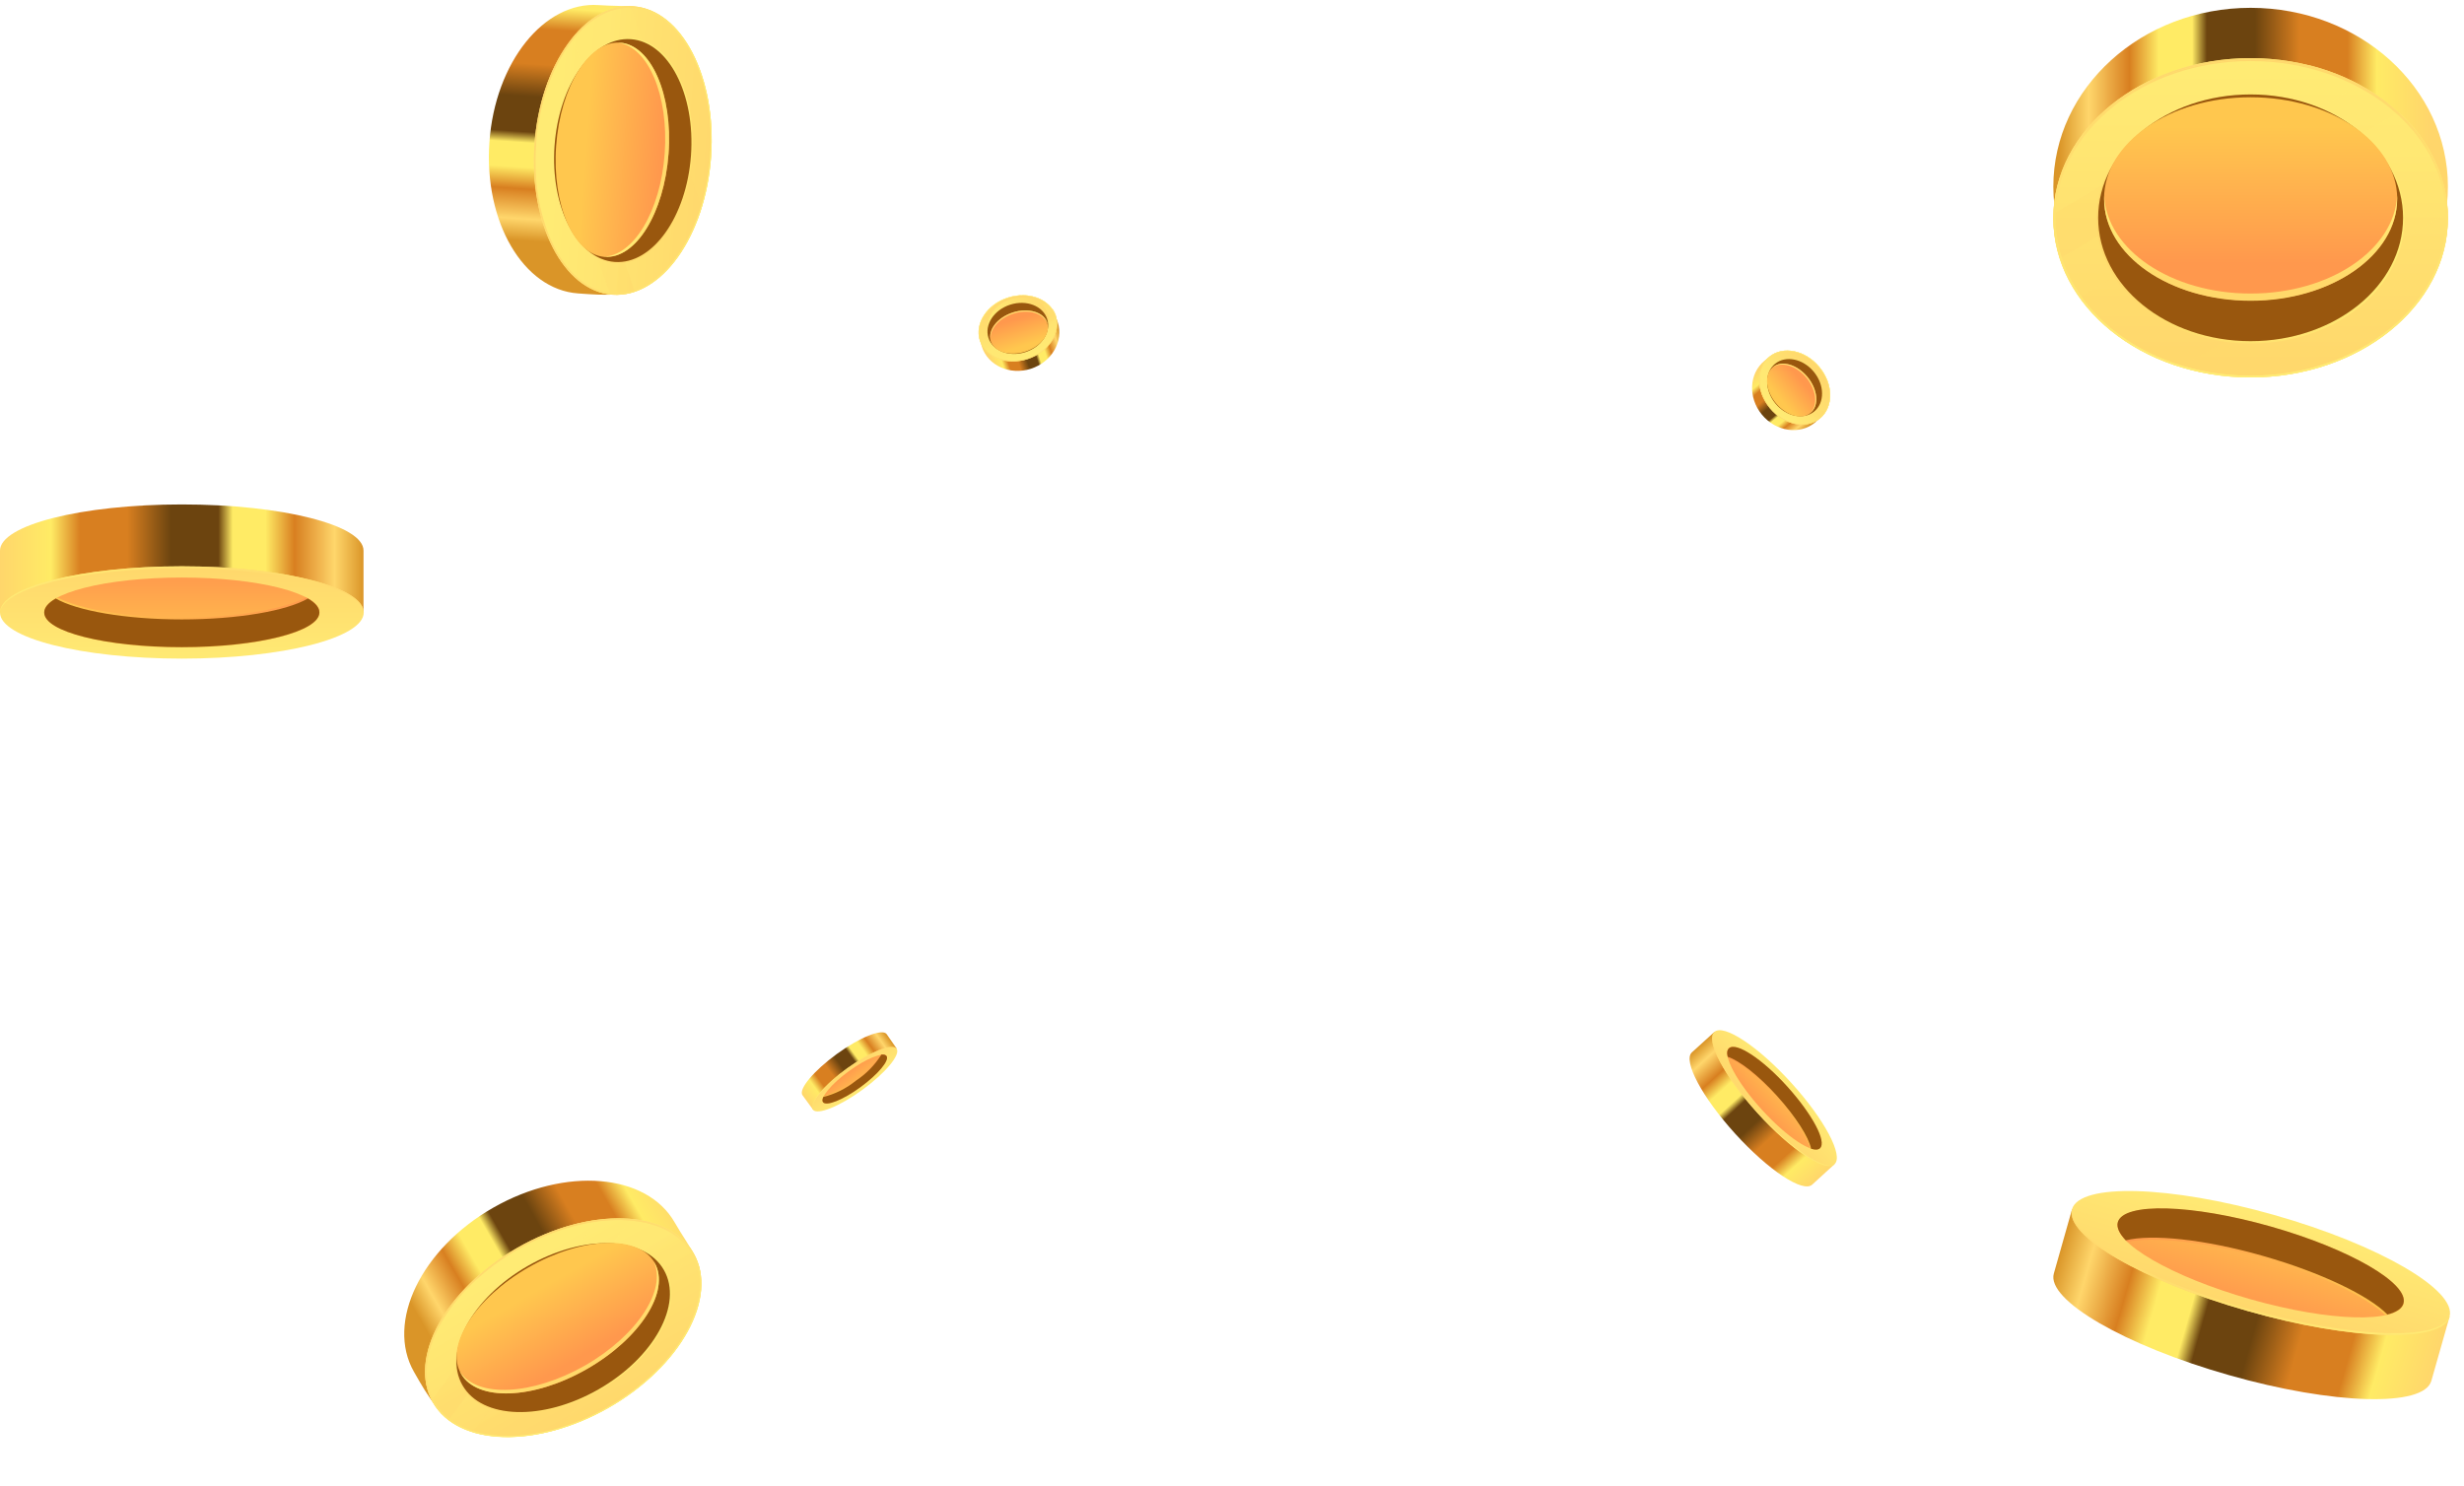 <svg width="630" height="380" viewBox="0 0 630 380" fill="none" xmlns="http://www.w3.org/2000/svg">
<path d="M147.776 75.032C133.778 74.023 123.697 56.708 125.137 36.338C126.577 15.967 139.121 0.297 153.09 1.306C167.059 2.315 175.715 -2.615 175.715 40C175.729 77.266 161.745 76.055 147.776 75.032Z" fill="url(#paint0_linear_0_1)"/>
<path d="M181.812 40.132C183.281 19.771 174.362 2.534 161.891 1.632C149.42 0.731 138.12 16.506 136.652 36.868C135.183 57.229 144.102 74.466 156.572 75.368C169.043 76.269 180.343 60.494 181.812 40.132Z" fill="url(#paint1_linear_0_1)"/>
<g style="mix-blend-mode:screen" opacity="0.38">
<path d="M179.416 53.075L161.141 1.594C155.682 1.479 150.484 4.478 146.278 9.754L168.111 71.312C172.95 67.406 176.982 60.961 179.416 53.075Z" fill="url(#paint2_linear_0_1)"/>
<path d="M155.999 75.306H156.575C158.529 75.425 160.487 75.156 162.336 74.513L141.886 16.746C140.456 19.683 139.318 22.755 138.487 25.915L155.999 75.306Z" fill="url(#paint3_linear_0_1)"/>
</g>
<path style="mix-blend-mode:multiply" d="M181.806 40.101C183.247 19.745 174.361 2.503 161.889 1.609C149.418 0.715 138.098 16.501 136.658 36.857C135.218 57.213 144.103 74.455 156.575 75.363C169.047 76.272 180.337 60.486 181.806 40.101ZM136.903 36.857C138.343 16.674 149.533 1.104 161.86 1.998C174.188 2.892 183.031 19.918 181.576 40.101C180.121 60.284 168.946 75.868 156.604 74.974C144.262 74.08 135.448 57.026 136.903 36.871V36.857Z" fill="url(#paint4_linear_0_1)"/>
<path style="mix-blend-mode:screen" d="M181.807 40.101C183.247 19.745 174.404 2.503 161.99 1.609C149.576 0.715 138.315 16.486 136.846 36.857C135.377 57.227 144.248 74.455 156.662 75.349C169.076 76.243 180.338 60.486 181.807 40.101ZM137.076 36.871C138.516 16.688 149.663 1.104 161.962 1.998C174.26 2.892 183.031 19.918 181.576 40.101C180.122 60.284 168.99 75.868 156.691 74.974C144.392 74.08 135.621 57.04 137.076 36.886V36.871Z" fill="url(#paint5_linear_0_1)"/>
<path style="mix-blend-mode:screen" d="M176.84 39.776C177.974 24.044 171.087 10.727 161.456 10.031C151.826 9.335 143.099 21.524 141.964 37.255C140.829 52.987 147.716 66.305 157.347 67.001C166.978 67.697 175.705 55.508 176.84 39.776Z" fill="url(#paint6_linear_0_1)"/>
<path style="mix-blend-mode:screen" d="M177.012 39.789C178.157 23.906 171.202 10.461 161.476 9.758C151.75 9.055 142.937 21.36 141.791 37.243C140.646 53.126 147.601 66.571 157.327 67.274C167.053 67.977 175.866 55.671 177.012 39.789Z" fill="url(#paint7_linear_0_1)"/>
<path d="M176.67 39.761C177.805 24.029 170.917 10.711 161.287 10.015C151.656 9.319 142.929 21.508 141.794 37.24C140.659 52.971 147.546 66.289 157.177 66.985C166.808 67.681 175.535 55.492 176.67 39.761Z" fill="#99570E"/>
<path d="M170.927 39.345C172.018 24.217 166.471 11.488 158.538 10.915C150.605 10.341 143.29 22.14 142.198 37.268C141.107 52.397 146.654 65.125 154.587 65.699C162.52 66.272 169.835 54.473 170.927 39.345Z" fill="url(#paint8_linear_0_1)"/>
<path style="mix-blend-mode:multiply" d="M169.954 39.264C168.888 54.07 161.846 65.69 154.112 65.632H154.602C162.58 66.267 169.781 54.517 170.933 39.337C172.085 24.156 166.469 11.484 158.534 10.907H158.044C165.72 11.931 171.02 24.444 169.954 39.264Z" fill="url(#paint9_linear_0_1)"/>
<path d="M46.5 129C20.816 129 0 134.287 0 140.814V156.631H92.941V140.814C92.985 134.287 72.169 129 46.5 129Z" fill="url(#paint10_linear_0_1)"/>
<path d="M46.5 168.43C72.181 168.43 93 163.148 93 156.631C93 150.114 72.181 144.831 46.5 144.831C20.819 144.831 0 150.114 0 156.631C0 163.148 20.819 168.43 46.5 168.43Z" fill="url(#paint11_linear_0_1)"/>
<path style="mix-blend-mode:screen" d="M46.5 145.333C72.007 145.333 92.72 150.428 92.985 156.749V156.631C92.985 150.103 72.169 144.817 46.5 144.817C20.831 144.817 0 150.103 0 156.631C0 156.631 0 156.719 0 156.749C0.339 150.428 20.993 145.333 46.5 145.333Z" fill="url(#paint12_linear_0_1)"/>
<path d="M46.5 165.565C65.932 165.565 81.685 161.565 81.685 156.631C81.685 151.696 65.932 147.696 46.5 147.696C27.068 147.696 11.315 151.696 11.315 156.631C11.315 161.565 27.068 165.565 46.5 165.565Z" fill="url(#paint13_linear_0_1)"/>
<path style="mix-blend-mode:screen" d="M11.33 156.38C11.861 161.194 27.396 165.049 46.5 165.049C65.605 165.049 81.139 161.194 81.655 156.38C81.523 155.095 80.328 153.884 78.277 152.791C72.642 155.745 60.574 157.901 46.5 157.901C32.426 157.901 20.359 155.819 14.708 152.791C12.673 153.884 11.478 155.095 11.33 156.38Z" fill="url(#paint14_linear_0_1)"/>
<path d="M78.735 153.057C73.306 156.203 60.914 158.403 46.5 158.403C32.087 158.403 19.695 156.203 14.251 153.057C12.363 154.15 11.301 155.361 11.301 156.631C11.301 161.563 27.056 165.492 46.486 165.492C65.915 165.492 81.656 161.489 81.656 156.631C81.67 155.361 80.623 154.15 78.735 153.057Z" fill="#99570E"/>
<path d="M569.906 351.661C596.569 359.251 619.733 359.902 621.649 353.129L626.315 336.714L529.778 309.272L525.129 325.687C523.196 332.46 543.26 344.087 569.906 351.661Z" fill="url(#paint15_linear_0_1)"/>
<path d="M626.303 336.698C628.224 329.926 608.17 318.295 581.512 310.719C554.853 303.142 531.686 302.489 529.765 309.26C527.845 316.032 547.899 327.663 574.557 335.239C601.215 342.816 624.383 343.469 626.303 336.698Z" fill="url(#paint16_linear_0_1)"/>
<path style="mix-blend-mode:screen" d="M574.722 334.712C548.242 327.189 528.245 315.778 529.828 309.139V309.272C527.911 316.045 547.959 327.622 574.622 335.246C601.285 342.87 624.449 343.47 626.365 336.714C626.365 336.714 626.365 336.614 626.365 336.58C624.149 343.053 601.202 342.252 574.722 334.712Z" fill="url(#paint17_linear_0_1)"/>
<path d="M614.552 333.358C616.005 328.235 600.833 319.436 580.665 313.703C560.496 307.971 542.968 307.477 541.515 312.6C540.063 317.723 555.235 326.522 575.403 332.255C595.572 337.987 613.099 338.481 614.552 333.358Z" fill="url(#paint18_linear_0_1)"/>
<path style="mix-blend-mode:screen" d="M614.484 333.628C615.35 328.473 600.352 319.882 580.521 314.244C560.691 308.605 543.426 308.038 541.46 312.876C541.243 314.244 542.126 315.862 543.926 317.58C550.675 316.129 563.924 317.58 578.422 321.667C592.92 325.754 604.935 331.543 609.918 336.347C612.351 335.813 613.95 334.912 614.484 333.628Z" fill="url(#paint19_linear_0_1)"/>
<path d="M543.527 317.196C550.093 315.528 563.607 316.896 578.522 321.15C593.437 325.404 605.702 331.342 610.418 336.163C612.701 335.58 614.151 334.645 614.517 333.328C615.967 328.206 600.803 319.398 580.622 313.66C560.441 307.921 542.927 307.437 541.477 312.559C541.144 313.927 541.894 315.445 543.527 317.196Z" fill="#99570E"/>
<path d="M575.443 93.483C603.302 93.483 625.887 73.004 625.887 47.742C625.887 22.479 603.302 2 575.443 2C547.584 2 525 22.479 525 47.742C525 73.004 547.584 93.483 575.443 93.483Z" fill="url(#paint20_linear_0_1)"/>
<path d="M575.443 96.519C603.302 96.519 625.887 78.243 625.887 55.699C625.887 33.154 603.302 14.878 575.443 14.878C547.584 14.878 525 33.154 525 55.699C525 78.243 547.584 96.519 575.443 96.519Z" fill="url(#paint21_linear_0_1)"/>
<g style="mix-blend-mode:screen" opacity="0.38">
<path d="M557.596 93.884L625.92 54.364C625.639 49.463 624.383 44.667 622.225 40.259C620.067 35.85 617.052 31.917 613.355 28.691L531.699 75.967C538.141 84.615 547.238 90.909 557.596 93.884V93.884Z" fill="url(#paint22_linear_0_1)"/>
<path d="M525.017 54.631C525.017 54.981 525.017 55.332 525.017 55.682C525.028 59.207 525.59 62.708 526.683 66.058L603.34 21.651C599.292 19.469 594.994 17.789 590.541 16.647L525.017 54.631Z" fill="url(#paint23_linear_0_1)"/>
</g>
<path style="mix-blend-mode:multiply" d="M575.443 96.519C603.306 96.519 625.887 78.169 625.887 55.682C625.887 33.195 603.306 14.862 575.443 14.862C547.58 14.862 525 33.212 525 55.682C525 78.153 547.58 96.519 575.443 96.519ZM575.443 15.295C603.006 15.295 625.437 33.379 625.437 55.682C625.437 77.986 603.09 96.086 575.443 96.086C547.797 96.086 525.533 78.003 525.533 55.682C525.533 33.362 547.914 15.262 575.443 15.262V15.295Z" fill="url(#paint24_linear_0_1)"/>
<path style="mix-blend-mode:screen" d="M575.443 96.519C603.306 96.519 625.887 78.303 625.887 55.849C625.887 33.395 603.306 15.262 575.443 15.262C547.58 15.262 525 33.479 525 55.932C525 78.386 547.58 96.519 575.443 96.519ZM575.443 15.612C603.006 15.612 625.437 33.629 625.437 55.849C625.437 78.069 603.09 96.086 575.443 96.086C547.797 96.086 525.533 78.069 525.533 55.849C525.533 33.629 547.914 15.612 575.443 15.612V15.612Z" fill="url(#paint25_linear_0_1)"/>
<path style="mix-blend-mode:screen" d="M575.443 87.528C596.97 87.528 614.421 73.404 614.421 55.982C614.421 38.56 596.97 24.437 575.443 24.437C553.916 24.437 536.465 38.56 536.465 55.982C536.465 73.404 553.916 87.528 575.443 87.528Z" fill="url(#paint26_linear_0_1)"/>
<path style="mix-blend-mode:screen" d="M575.443 87.828C597.173 87.828 614.788 73.57 614.788 55.983C614.788 38.395 597.173 24.137 575.443 24.137C553.714 24.137 536.099 38.395 536.099 55.983C536.099 73.57 553.714 87.828 575.443 87.828Z" fill="url(#paint27_linear_0_1)"/>
<path d="M575.443 87.244C596.97 87.244 614.421 73.121 614.421 55.699C614.421 38.277 596.97 24.153 575.443 24.153C553.916 24.153 536.465 38.277 536.465 55.699C536.465 73.121 553.916 87.244 575.443 87.244Z" fill="#99570E"/>
<path d="M575.443 76.852C596.142 76.852 612.922 65.215 612.922 50.861C612.922 36.507 596.142 24.871 575.443 24.871C554.744 24.871 537.965 36.507 537.965 50.861C537.965 65.215 554.744 76.852 575.443 76.852Z" fill="url(#paint28_linear_0_1)"/>
<path style="mix-blend-mode:multiply" d="M575.443 75.067C555.179 75.067 538.665 63.906 537.998 50.044C537.998 50.344 537.998 50.628 537.998 50.928C537.998 65.291 554.779 76.918 575.476 76.918C596.174 76.918 612.905 65.208 612.905 50.844C612.905 50.544 612.905 50.261 612.905 49.96C612.222 63.906 595.707 75.067 575.443 75.067Z" fill="url(#paint29_linear_0_1)"/>
<path d="M105.833 350.803C98.617 338.108 107.684 319.358 126.123 308.835C144.562 298.311 165.308 300.025 172.524 312.643C179.74 325.261 189.01 329.933 152.234 354.611C120.112 376.256 113.061 363.459 105.833 350.803Z" fill="url(#paint30_linear_0_1)"/>
<path d="M155.673 359.957C174.079 349.426 183.774 331.736 177.327 320.445C170.88 309.153 150.733 308.537 132.327 319.068C113.921 329.599 104.226 347.289 110.673 358.58C117.12 369.872 137.267 370.488 155.673 359.957Z" fill="url(#paint31_linear_0_1)"/>
<g style="mix-blend-mode:screen" opacity="0.38">
<path d="M143.116 365.402L176.912 319.815C173.843 315.042 168.2 312.326 161.276 311.704L120.848 366.29C127.011 368.131 134.835 367.877 143.116 365.402Z" fill="url(#paint32_linear_0_1)"/>
<path d="M110.373 358.065C110.462 358.242 110.563 358.42 110.665 358.598C111.693 360.377 113.069 361.931 114.71 363.168L152.678 311.945C149.321 312.411 146.017 313.202 142.812 314.306L110.373 358.065Z" fill="url(#paint33_linear_0_1)"/>
</g>
<path style="mix-blend-mode:multiply" d="M155.658 359.981C174.058 349.445 183.76 331.761 177.318 320.463C170.875 309.165 150.687 308.555 132.311 319.079C113.936 329.603 104.21 347.299 110.664 358.597C117.119 369.896 137.257 370.505 155.658 359.981ZM132.438 319.359C150.649 308.936 170.584 309.558 176.962 320.73C183.341 331.901 173.754 349.407 155.531 359.829C137.308 370.251 117.386 369.629 111.007 358.458C104.628 347.287 114.228 329.717 132.438 319.295V319.359Z" fill="url(#paint34_linear_0_1)"/>
<path style="mix-blend-mode:screen" d="M155.658 359.981C174.058 349.445 183.785 331.799 177.356 320.539C170.926 309.279 150.813 308.708 132.4 319.27C113.987 329.832 104.286 347.452 110.702 358.699C117.119 369.947 137.257 370.505 155.658 359.981ZM132.527 319.46C150.737 309.038 170.66 309.609 177.013 320.73C183.366 331.85 173.754 349.331 155.531 359.753C137.308 370.175 117.411 369.591 111.057 358.483C104.704 347.376 114.317 329.87 132.527 319.46Z" fill="url(#paint35_linear_0_1)"/>
<path style="mix-blend-mode:screen" d="M153.096 355.464C167.318 347.327 174.811 333.659 169.83 324.936C164.85 316.214 149.283 315.739 135.061 323.877C120.838 332.014 113.346 345.682 118.326 354.404C123.306 363.127 138.873 363.601 153.096 355.464Z" fill="url(#paint36_linear_0_1)"/>
<path style="mix-blend-mode:screen" d="M153.184 355.619C167.54 347.405 175.102 333.606 170.073 324.798C165.044 315.99 149.329 315.509 134.973 323.723C120.617 331.936 113.055 345.735 118.084 354.543C123.113 363.351 138.828 363.832 153.184 355.619Z" fill="url(#paint37_linear_0_1)"/>
<path d="M153.018 355.306C167.24 347.169 174.733 333.501 169.752 324.779C164.772 316.056 149.205 315.582 134.983 323.719C120.76 331.856 113.268 345.524 118.248 354.247C123.228 362.969 138.795 363.444 153.018 355.306Z" fill="#99570E"/>
<path d="M150.045 350.107C163.72 342.283 171.479 330.113 167.374 322.924C163.27 315.735 148.857 316.251 135.181 324.075C121.506 331.899 113.747 344.07 117.852 351.258C121.956 358.447 136.369 357.932 150.045 350.107Z" fill="url(#paint38_linear_0_1)"/>
<path style="mix-blend-mode:multiply" d="M149.533 349.229C136.142 356.846 122.04 357.544 117.614 350.816C117.614 350.968 117.766 351.12 117.843 351.273C121.951 358.458 136.357 357.95 150.04 350.117C163.724 342.285 171.472 330.136 167.363 322.938L167.097 322.507C170.635 329.743 162.912 341.574 149.533 349.229Z" fill="url(#paint39_linear_0_1)"/>
<path d="M443.672 289.94C452.171 299.282 460.969 305.104 463.336 302.952L469.068 297.714L438.339 263.9L432.59 269.121C430.224 271.257 435.19 280.598 443.672 289.94Z" fill="url(#paint40_linear_0_1)"/>
<path d="M469.06 297.714C471.429 295.557 466.471 286.239 457.985 276.904C449.499 267.568 440.699 261.749 438.33 263.907C435.961 266.065 440.92 275.382 449.406 284.718C457.892 294.053 466.692 299.872 469.06 297.714Z" fill="url(#paint41_linear_0_1)"/>
<path style="mix-blend-mode:screen" d="M449.604 284.602C441.172 275.327 436.172 266.102 438.389 263.917C436.022 266.069 440.988 275.377 449.471 284.719C457.953 294.061 466.752 299.883 469.118 297.731C466.735 299.616 458.036 293.811 449.604 284.602Z" fill="url(#paint42_linear_0_1)"/>
<path d="M465.326 293.606C467.116 291.975 463.36 284.924 456.937 277.858C450.514 270.791 443.855 266.385 442.065 268.016C440.275 269.646 444.03 276.697 450.454 283.763C456.877 290.83 463.535 295.236 465.326 293.606Z" fill="url(#paint43_linear_0_1)"/>
<path style="mix-blend-mode:screen" d="M465.236 293.677C466.902 291.892 463.07 284.969 456.77 278.013C450.471 271.056 443.905 266.702 441.989 268.104C441.771 268.461 441.641 268.865 441.609 269.283C441.577 269.7 441.645 270.119 441.806 270.506C444.772 271.574 449.521 275.277 454.171 280.382C458.82 285.486 462.053 290.574 462.82 293.627C463.191 293.823 463.602 293.929 464.022 293.938C464.441 293.946 464.857 293.857 465.236 293.677V293.677Z" fill="url(#paint44_linear_0_1)"/>
<path d="M441.755 270.256C444.688 271.19 449.587 274.977 454.354 280.265C459.12 285.553 462.419 290.741 463.069 293.76C464.086 294.094 464.869 294.077 465.335 293.644C467.119 291.975 463.369 284.969 457.003 277.896C450.637 270.823 443.922 266.435 442.122 268.054C441.605 268.437 441.472 269.205 441.755 270.256Z" fill="#99570E"/>
<path d="M464.1 108.033C468.033 104.786 468.317 98.627 464.734 94.277C461.15 89.927 455.056 89.033 451.123 92.28C447.189 95.528 446.905 101.686 450.489 106.037C454.072 110.387 460.166 111.281 464.1 108.033Z" fill="url(#paint45_linear_0_1)"/>
<path d="M465.34 107.007C468.855 104.105 468.799 98.227 465.216 93.877C461.632 89.526 455.878 88.352 452.363 91.254C448.848 94.155 448.904 100.034 452.488 104.384C456.071 108.734 461.825 109.908 465.34 107.007Z" fill="url(#paint46_linear_0_1)"/>
<g style="mix-blend-mode:screen" opacity="0.38">
<path d="M467.093 96.946L452.095 91.374C451.369 92.048 450.784 92.859 450.375 93.761C449.966 94.664 449.74 95.638 449.712 96.629L467.576 103.302C468.123 101.188 467.953 98.953 467.093 96.946V96.946Z" fill="url(#paint47_linear_0_1)"/>
<path d="M465.177 107.139L465.343 107.005C465.893 106.524 466.365 105.962 466.743 105.337L449.962 99.081C450.148 99.993 450.445 100.878 450.845 101.717L465.177 107.139Z" fill="url(#paint48_linear_0_1)"/>
</g>
<path style="mix-blend-mode:multiply" d="M465.21 93.876C461.627 89.522 455.878 88.338 452.362 91.241C448.845 94.143 448.912 100.015 452.495 104.369C456.078 108.723 461.827 109.891 465.343 107.005C468.859 104.119 468.793 98.214 465.21 93.876ZM452.562 104.319C449.012 100.015 448.962 94.193 452.428 91.324C455.895 88.455 461.61 89.656 465.143 93.927C468.676 98.197 468.743 104.052 465.277 106.922C461.81 109.791 456.111 108.623 452.562 104.319Z" fill="url(#paint49_linear_0_1)"/>
<path style="mix-blend-mode:screen" d="M465.21 93.876C461.627 89.522 455.895 88.338 452.395 91.224C448.895 94.11 448.962 99.982 452.545 104.336C456.128 108.69 461.86 109.874 465.36 106.972C468.86 104.069 468.793 98.214 465.21 93.876ZM452.612 104.269C449.062 99.965 448.995 94.16 452.462 91.308C455.928 88.455 461.61 89.639 465.143 93.927C468.676 98.214 468.76 104.036 465.293 106.888C461.827 109.741 456.245 108.623 452.612 104.269Z" fill="url(#paint50_linear_0_1)"/>
<path style="mix-blend-mode:screen" d="M463.904 105.187C466.616 102.948 466.57 98.408 463.8 95.046C461.031 91.683 456.587 90.773 453.874 93.012C451.162 95.251 451.208 99.792 453.978 103.154C456.747 106.516 461.191 107.427 463.904 105.187Z" fill="url(#paint51_linear_0_1)"/>
<path style="mix-blend-mode:screen" d="M463.946 105.239C466.687 102.976 466.645 98.394 463.852 95.003C461.059 91.613 456.573 90.698 453.832 92.961C451.091 95.223 451.133 99.806 453.926 103.197C456.719 106.587 461.205 107.501 463.946 105.239Z" fill="url(#paint52_linear_0_1)"/>
<path d="M463.866 105.218C466.578 102.979 466.532 98.438 463.762 95.076C460.993 91.714 456.549 90.803 453.836 93.042C451.124 95.281 451.17 99.822 453.94 103.184C456.709 106.546 461.153 107.457 463.866 105.218Z" fill="#99570E"/>
<path d="M462.921 105.613C465.157 103.767 464.811 99.648 462.146 96.414C459.482 93.18 455.509 92.055 453.273 93.901C451.036 95.748 451.382 99.866 454.047 103.1C456.711 106.334 460.684 107.459 462.921 105.613Z" fill="url(#paint53_linear_0_1)"/>
<path style="mix-blend-mode:multiply" d="M461.878 96.629C464.477 99.799 464.861 103.802 462.778 105.704L462.928 105.587C465.161 103.752 464.811 99.632 462.144 96.395C459.478 93.159 455.479 92.041 453.279 93.893L453.146 94.01C455.412 92.325 459.261 93.459 461.878 96.629Z" fill="url(#paint54_linear_0_1)"/>
<path d="M213.912 269.568C208.013 273.872 204.097 278.576 205.18 280.077L207.83 283.714L229.244 268.133L226.677 264.43C225.511 262.995 219.828 265.264 213.912 269.568Z" fill="url(#paint55_linear_0_1)"/>
<path d="M220.502 278.692C226.414 274.392 230.325 269.692 229.237 268.194C228.15 266.696 222.476 268.967 216.564 273.267C210.652 277.567 206.741 282.267 207.828 283.765C208.916 285.263 214.59 282.992 220.502 278.692Z" fill="url(#paint56_linear_0_1)"/>
<path style="mix-blend-mode:screen" d="M216.679 273.321C222.545 269.051 228.177 266.765 229.294 268.167C228.194 266.682 222.528 268.951 216.612 273.171C210.696 277.392 206.797 282.179 207.88 283.681C206.863 282.246 210.779 277.592 216.679 273.321Z" fill="url(#paint57_linear_0_1)"/>
<path d="M220.022 278.031C224.497 274.776 227.458 271.219 226.635 270.087C225.813 268.954 221.519 270.674 217.044 273.928C212.569 277.183 209.608 280.74 210.43 281.873C211.253 283.005 215.547 281.286 220.022 278.031Z" fill="url(#paint58_linear_0_1)"/>
<path style="mix-blend-mode:screen" d="M210.396 281.762C211.329 282.78 215.545 281.062 219.945 277.875C224.344 274.689 227.277 271.203 226.61 269.985C226.417 269.835 226.191 269.733 225.95 269.687C225.71 269.641 225.463 269.651 225.227 269.718C221.618 274.746 216.488 278.478 210.596 280.361C210.462 280.566 210.375 280.797 210.34 281.039C210.305 281.281 210.324 281.528 210.396 281.762V281.762Z" fill="url(#paint59_linear_0_1)"/>
<path d="M225.361 269.701C223.69 272.371 221.461 274.647 218.829 276.374C216.385 278.347 213.542 279.764 210.496 280.528C210.246 281.112 210.213 281.562 210.413 281.846C211.246 282.98 215.546 281.278 220.012 278.009C224.478 274.739 227.444 271.203 226.678 270.068C226.428 269.735 225.978 269.635 225.361 269.701Z" fill="#99570E"/>
<path d="M263.558 94.308C268.922 92.585 272.007 87.249 270.449 82.389C268.891 77.529 263.28 74.985 257.917 76.708C252.554 78.431 249.469 83.767 251.027 88.627C252.585 93.487 258.195 96.031 263.558 94.308Z" fill="url(#paint60_linear_0_1)"/>
<path d="M262.752 91.845C268.115 90.122 271.334 85.205 269.942 80.863C268.55 76.52 263.074 74.397 257.711 76.119C252.348 77.842 249.128 82.759 250.52 87.101C251.912 91.444 257.388 93.567 262.752 91.845Z" fill="url(#paint61_linear_0_1)"/>
<g style="mix-blend-mode:screen" opacity="0.38">
<path d="M261.329 75.505L250.631 87.333C250.986 88.258 251.523 89.102 252.21 89.816C252.897 90.529 253.72 91.097 254.63 91.487L267.429 77.34C265.65 76.08 263.508 75.435 261.329 75.505Z" fill="url(#paint62_linear_0_1)"/>
<path d="M270.111 81.044C270.111 81.044 270.111 80.91 270.111 80.844C269.897 80.164 269.576 79.522 269.162 78.942L257.13 92.287C258.047 92.456 258.983 92.506 259.913 92.438L270.111 81.044Z" fill="url(#paint63_linear_0_1)"/>
</g>
<path style="mix-blend-mode:multiply" d="M257.73 76.089C252.364 77.757 249.147 82.762 250.547 87.083C251.947 91.403 257.413 93.538 262.779 91.82C268.145 90.102 271.361 85.148 269.961 80.844C268.562 76.54 263.096 74.371 257.73 76.089ZM262.729 91.737C257.43 93.405 251.997 91.337 250.631 87.049C249.264 82.762 252.43 77.891 257.746 76.173C263.062 74.454 268.462 76.573 269.845 80.877C271.228 85.181 268.062 90.035 262.746 91.737H262.729Z" fill="url(#paint64_linear_0_1)"/>
<path style="mix-blend-mode:screen" d="M257.73 76.089C252.364 77.757 249.148 82.762 250.531 87.049C251.914 91.337 257.397 93.472 262.746 91.754C268.095 90.035 271.345 85.081 269.962 80.81C268.578 76.54 263.096 74.371 257.73 76.089ZM262.729 91.67C257.413 93.338 252.014 91.286 250.631 87.016C249.248 82.745 252.447 77.891 257.763 76.173C263.079 74.454 268.478 76.556 269.845 80.844C271.211 85.131 268.028 89.969 262.729 91.67Z" fill="url(#paint65_linear_0_1)"/>
<path style="mix-blend-mode:screen" d="M262.157 89.991C266.302 88.66 268.792 84.864 267.717 81.513C266.643 78.162 262.412 76.524 258.267 77.856C254.122 79.187 251.633 82.983 252.707 86.334C253.781 89.685 258.012 91.323 262.157 89.991Z" fill="url(#paint66_linear_0_1)"/>
<path style="mix-blend-mode:screen" d="M262.337 88.766C266.507 87.404 268.995 83.561 267.894 80.182C266.793 76.804 262.519 75.17 258.348 76.532C254.178 77.894 251.69 81.737 252.791 85.116C253.892 88.494 258.166 90.129 262.337 88.766Z" fill="url(#paint67_linear_0_1)"/>
<path d="M262.177 90.05C266.322 88.718 268.811 84.922 267.737 81.571C266.663 78.22 262.432 76.583 258.287 77.914C254.142 79.246 251.652 83.042 252.726 86.393C253.8 89.744 258.031 91.381 262.177 90.05Z" fill="#99570E"/>
<path d="M262.139 89.917C266.127 88.636 268.641 85.357 267.755 82.594C266.87 79.831 262.919 78.629 258.932 79.91C254.944 81.19 252.43 84.469 253.316 87.232C254.201 89.996 258.152 91.197 262.139 89.917Z" fill="url(#paint68_linear_0_1)"/>
<path style="mix-blend-mode:multiply" d="M259.063 80.226C262.963 78.975 266.829 80.093 267.812 82.745V82.579C266.929 79.809 262.979 78.608 258.997 79.893C255.014 81.177 252.497 84.447 253.381 87.199C253.381 87.199 253.381 87.316 253.381 87.383C252.664 84.697 255.114 81.478 259.063 80.226Z" fill="url(#paint69_linear_0_1)"/>
<defs>
<linearGradient id="paint0_linear_0_1" x1="157.271" y1="-6.673" x2="152.696" y2="62.804" gradientUnits="userSpaceOnUse">
<stop stop-color="#FFD66B"/>
<stop offset="0.14" stop-color="#FFEB65"/>
<stop offset="0.22" stop-color="#D87F20"/>
<stop offset="0.35" stop-color="#D87F20"/>
<stop offset="0.47" stop-color="#6C440F"/>
<stop offset="0.6" stop-color="#6C440F"/>
<stop offset="0.64" stop-color="#FFEB65"/>
<stop offset="0.73" stop-color="#FFEB65"/>
<stop offset="0.81" stop-color="#D87F20"/>
<stop offset="0.92" stop-color="#FFD66B"/>
<stop offset="1" stop-color="#DA9528"/>
</linearGradient>
<linearGradient id="paint1_linear_0_1" x1="141.904" y1="37.248" x2="183.507" y2="40.248" gradientUnits="userSpaceOnUse">
<stop stop-color="#FFEB74"/>
<stop offset="1" stop-color="#FFD86C"/>
</linearGradient>
<linearGradient id="paint2_linear_0_1" x1="154.032" y1="24.093" x2="178.476" y2="25.802" gradientUnits="userSpaceOnUse">
<stop stop-color="#FFEB74"/>
<stop offset="1" stop-color="#FFD86C"/>
</linearGradient>
<linearGradient id="paint3_linear_0_1" x1="145.349" y1="34.267" x2="163.851" y2="35.561" gradientUnits="userSpaceOnUse">
<stop stop-color="#FFEB74"/>
<stop offset="1" stop-color="#FFD86C"/>
</linearGradient>
<linearGradient id="paint4_linear_0_1" x1="185.34" y1="28.588" x2="140.445" y2="25.448" gradientUnits="userSpaceOnUse">
<stop stop-color="#FFEB74"/>
<stop offset="1" stop-color="#FFD86C"/>
</linearGradient>
<linearGradient id="paint5_linear_0_1" x1="185.341" y1="28.588" x2="140.621" y2="25.46" gradientUnits="userSpaceOnUse">
<stop stop-color="#FFEB74"/>
<stop offset="1" stop-color="#FFD86C"/>
</linearGradient>
<linearGradient id="paint6_linear_0_1" x1="164.894" y1="10.279" x2="160.776" y2="67.249" gradientUnits="userSpaceOnUse">
<stop stop-color="#FFEB74"/>
<stop offset="1" stop-color="#FFD86A"/>
</linearGradient>
<linearGradient id="paint7_linear_0_1" x1="164.913" y1="10.006" x2="160.756" y2="67.522" gradientUnits="userSpaceOnUse">
<stop stop-color="#FFEB74"/>
<stop offset="1" stop-color="#FFD86A"/>
</linearGradient>
<linearGradient id="paint8_linear_0_1" x1="149.763" y1="37.815" x2="169.205" y2="39.218" gradientUnits="userSpaceOnUse">
<stop stop-color="#FFC74E"/>
<stop offset="1" stop-color="#FF984D"/>
</linearGradient>
<linearGradient id="paint9_linear_0_1" x1="162.585" y1="27.089" x2="172.674" y2="27.795" gradientUnits="userSpaceOnUse">
<stop stop-color="#FFEB74"/>
<stop offset="1" stop-color="#FFD86A"/>
</linearGradient>
<linearGradient id="paint10_linear_0_1" x1="0" y1="142.808" x2="92.985" y2="142.808" gradientUnits="userSpaceOnUse">
<stop stop-color="#FFD66B"/>
<stop offset="0.14" stop-color="#FFEB65"/>
<stop offset="0.22" stop-color="#D87F20"/>
<stop offset="0.35" stop-color="#D87F20"/>
<stop offset="0.47" stop-color="#6C440F"/>
<stop offset="0.6" stop-color="#6C440F"/>
<stop offset="0.64" stop-color="#FFEB65"/>
<stop offset="0.73" stop-color="#FFEB65"/>
<stop offset="0.81" stop-color="#D87F20"/>
<stop offset="0.92" stop-color="#FFD66B"/>
<stop offset="1" stop-color="#DA9528"/>
</linearGradient>
<linearGradient id="paint11_linear_0_1" x1="46.5" y1="170.158" x2="46.5" y2="145.747" gradientUnits="userSpaceOnUse">
<stop stop-color="#FFEB74"/>
<stop offset="1" stop-color="#FFD86C"/>
</linearGradient>
<linearGradient id="paint12_linear_0_1" x1="0" y1="150.783" x2="92.985" y2="150.783" gradientUnits="userSpaceOnUse">
<stop stop-color="#FFEB74"/>
<stop offset="1" stop-color="#FFD86C"/>
</linearGradient>
<linearGradient id="paint13_linear_0_1" x1="46.5" y1="166.968" x2="46.5" y2="146.042" gradientUnits="userSpaceOnUse">
<stop stop-color="#FFC74E"/>
<stop offset="1" stop-color="#FF984D"/>
</linearGradient>
<linearGradient id="paint14_linear_0_1" x1="11.33" y1="158.92" x2="81.655" y2="158.92" gradientUnits="userSpaceOnUse">
<stop stop-color="#FFC74E"/>
<stop offset="1" stop-color="#FF984D"/>
</linearGradient>
<linearGradient id="paint15_linear_0_1" x1="622.23" y1="351.011" x2="525.693" y2="323.631" gradientUnits="userSpaceOnUse">
<stop stop-color="#FFD66B"/>
<stop offset="0.14" stop-color="#FFEB65"/>
<stop offset="0.22" stop-color="#D87F20"/>
<stop offset="0.35" stop-color="#D87F20"/>
<stop offset="0.47" stop-color="#6C440F"/>
<stop offset="0.6" stop-color="#6C440F"/>
<stop offset="0.64" stop-color="#FFEB65"/>
<stop offset="0.73" stop-color="#FFEB65"/>
<stop offset="0.81" stop-color="#D87F20"/>
<stop offset="0.92" stop-color="#FFD66B"/>
<stop offset="1" stop-color="#DA9528"/>
</linearGradient>
<linearGradient id="paint16_linear_0_1" x1="582.033" y1="308.942" x2="574.832" y2="334.277" gradientUnits="userSpaceOnUse">
<stop stop-color="#FFEB74"/>
<stop offset="1" stop-color="#FFD86C"/>
</linearGradient>
<linearGradient id="paint17_linear_0_1" x1="624.578" y1="342.73" x2="528.041" y2="315.351" gradientUnits="userSpaceOnUse">
<stop stop-color="#FFEB74"/>
<stop offset="1" stop-color="#FFD86C"/>
</linearGradient>
<linearGradient id="paint18_linear_0_1" x1="581.095" y1="312.248" x2="574.92" y2="333.973" gradientUnits="userSpaceOnUse">
<stop stop-color="#FFC74E"/>
<stop offset="1" stop-color="#FF984D"/>
</linearGradient>
<linearGradient id="paint19_linear_0_1" x1="615.226" y1="330.933" x2="542.194" y2="310.22" gradientUnits="userSpaceOnUse">
<stop stop-color="#FFC74E"/>
<stop offset="1" stop-color="#FF984D"/>
</linearGradient>
<linearGradient id="paint20_linear_0_1" x1="620.954" y1="47.742" x2="526.483" y2="47.742" gradientUnits="userSpaceOnUse">
<stop stop-color="#FFD66B"/>
<stop offset="0.14" stop-color="#FFEB65"/>
<stop offset="0.22" stop-color="#D87F20"/>
<stop offset="0.35" stop-color="#D87F20"/>
<stop offset="0.47" stop-color="#6C440F"/>
<stop offset="0.6" stop-color="#6C440F"/>
<stop offset="0.64" stop-color="#FFEB65"/>
<stop offset="0.73" stop-color="#FFEB65"/>
<stop offset="0.81" stop-color="#D87F20"/>
<stop offset="0.92" stop-color="#FFD66B"/>
<stop offset="1" stop-color="#DA9528"/>
</linearGradient>
<linearGradient id="paint21_linear_0_1" x1="575.443" y1="18.232" x2="575.443" y2="93.266" gradientUnits="userSpaceOnUse">
<stop stop-color="#FFEB74"/>
<stop offset="1" stop-color="#FFD86C"/>
</linearGradient>
<linearGradient id="paint22_linear_0_1" x1="578.76" y1="38.166" x2="578.76" y2="82.156" gradientUnits="userSpaceOnUse">
<stop stop-color="#FFEB74"/>
<stop offset="1" stop-color="#FFD86C"/>
</linearGradient>
<linearGradient id="paint23_linear_0_1" x1="564.161" y1="23.887" x2="564.161" y2="57.184" gradientUnits="userSpaceOnUse">
<stop stop-color="#FFEB74"/>
<stop offset="1" stop-color="#FFD86C"/>
</linearGradient>
<linearGradient id="paint24_linear_0_1" x1="575.443" y1="94.801" x2="575.443" y2="14.011" gradientUnits="userSpaceOnUse">
<stop stop-color="#FFEB74"/>
<stop offset="1" stop-color="#FFD86C"/>
</linearGradient>
<linearGradient id="paint25_linear_0_1" x1="575.443" y1="94.801" x2="575.443" y2="14.328" gradientUnits="userSpaceOnUse">
<stop stop-color="#FFEB74"/>
<stop offset="1" stop-color="#FFD86C"/>
</linearGradient>
<linearGradient id="paint26_linear_0_1" x1="614.421" y1="55.982" x2="536.465" y2="55.982" gradientUnits="userSpaceOnUse">
<stop stop-color="#FFEB74"/>
<stop offset="1" stop-color="#FFD86A"/>
</linearGradient>
<linearGradient id="paint27_linear_0_1" x1="614.788" y1="55.983" x2="536.099" y2="55.983" gradientUnits="userSpaceOnUse">
<stop stop-color="#FFEB74"/>
<stop offset="1" stop-color="#FFD86A"/>
</linearGradient>
<linearGradient id="paint28_linear_0_1" x1="575.443" y1="32.411" x2="575.443" y2="67.493" gradientUnits="userSpaceOnUse">
<stop stop-color="#FFC74E"/>
<stop offset="1" stop-color="#FF984D"/>
</linearGradient>
<linearGradient id="paint29_linear_0_1" x1="575.443" y1="53.864" x2="575.443" y2="72.014" gradientUnits="userSpaceOnUse">
<stop stop-color="#FFEB74"/>
<stop offset="1" stop-color="#FFD86A"/>
</linearGradient>
<linearGradient id="paint30_linear_0_1" x1="175.632" y1="310.887" x2="112.895" y2="346.971" gradientUnits="userSpaceOnUse">
<stop stop-color="#FFD66B"/>
<stop offset="0.14" stop-color="#FFEB65"/>
<stop offset="0.22" stop-color="#D87F20"/>
<stop offset="0.35" stop-color="#D87F20"/>
<stop offset="0.47" stop-color="#6C440F"/>
<stop offset="0.6" stop-color="#6C440F"/>
<stop offset="0.64" stop-color="#FFEB65"/>
<stop offset="0.73" stop-color="#FFEB65"/>
<stop offset="0.81" stop-color="#D87F20"/>
<stop offset="0.92" stop-color="#FFD66B"/>
<stop offset="1" stop-color="#DA9528"/>
</linearGradient>
<linearGradient id="paint31_linear_0_1" x1="134.178" y1="322.309" x2="155.723" y2="359.966" gradientUnits="userSpaceOnUse">
<stop stop-color="#FFEB74"/>
<stop offset="1" stop-color="#FFD86C"/>
</linearGradient>
<linearGradient id="paint32_linear_0_1" x1="147.221" y1="325.928" x2="159.931" y2="348.02" gradientUnits="userSpaceOnUse">
<stop stop-color="#FFEB74"/>
<stop offset="1" stop-color="#FFD86C"/>
</linearGradient>
<linearGradient id="paint33_linear_0_1" x1="133.443" y1="324.31" x2="143.063" y2="341.032" gradientUnits="userSpaceOnUse">
<stop stop-color="#FFEB74"/>
<stop offset="1" stop-color="#FFD86C"/>
</linearGradient>
<linearGradient id="paint34_linear_0_1" x1="161.397" y1="355.629" x2="138.049" y2="315.047" gradientUnits="userSpaceOnUse">
<stop stop-color="#FFEB74"/>
<stop offset="1" stop-color="#FFD86C"/>
</linearGradient>
<linearGradient id="paint35_linear_0_1" x1="161.397" y1="355.629" x2="138.146" y2="315.215" gradientUnits="userSpaceOnUse">
<stop stop-color="#FFEB74"/>
<stop offset="1" stop-color="#FFD86C"/>
</linearGradient>
<linearGradient id="paint36_linear_0_1" x1="170.749" y1="326.545" x2="119.229" y2="355.96" gradientUnits="userSpaceOnUse">
<stop stop-color="#FFEB74"/>
<stop offset="1" stop-color="#FFD86A"/>
</linearGradient>
<linearGradient id="paint37_linear_0_1" x1="170.991" y1="326.407" x2="118.987" y2="356.099" gradientUnits="userSpaceOnUse">
<stop stop-color="#FFEB74"/>
<stop offset="1" stop-color="#FFD86A"/>
</linearGradient>
<linearGradient id="paint38_linear_0_1" x1="138.24" y1="329.432" x2="148.313" y2="347.038" gradientUnits="userSpaceOnUse">
<stop stop-color="#FFC74E"/>
<stop offset="1" stop-color="#FF984D"/>
</linearGradient>
<linearGradient id="paint39_linear_0_1" x1="149.572" y1="335.069" x2="154.816" y2="344.184" gradientUnits="userSpaceOnUse">
<stop stop-color="#FFEB74"/>
<stop offset="1" stop-color="#FFD86A"/>
</linearGradient>
<linearGradient id="paint40_linear_0_1" x1="464.063" y1="302.284" x2="433.287" y2="268.496" gradientUnits="userSpaceOnUse">
<stop stop-color="#FFD66B"/>
<stop offset="0.14" stop-color="#FFEB65"/>
<stop offset="0.22" stop-color="#D87F20"/>
<stop offset="0.35" stop-color="#D87F20"/>
<stop offset="0.47" stop-color="#6C440F"/>
<stop offset="0.6" stop-color="#6C440F"/>
<stop offset="0.64" stop-color="#FFEB65"/>
<stop offset="0.73" stop-color="#FFEB65"/>
<stop offset="0.81" stop-color="#D87F20"/>
<stop offset="0.92" stop-color="#FFD66B"/>
<stop offset="1" stop-color="#DA9528"/>
</linearGradient>
<linearGradient id="paint41_linear_0_1" x1="458.612" y1="276.355" x2="449.742" y2="284.418" gradientUnits="userSpaceOnUse">
<stop stop-color="#FFEB74"/>
<stop offset="1" stop-color="#FFD86C"/>
</linearGradient>
<linearGradient id="paint42_linear_0_1" x1="466.959" y1="299.645" x2="436.183" y2="265.858" gradientUnits="userSpaceOnUse">
<stop stop-color="#FFEB74"/>
<stop offset="1" stop-color="#FFD86C"/>
</linearGradient>
<linearGradient id="paint43_linear_0_1" x1="457.453" y1="277.41" x2="449.854" y2="284.318" gradientUnits="userSpaceOnUse">
<stop stop-color="#FFC74E"/>
<stop offset="1" stop-color="#FF984D"/>
</linearGradient>
<linearGradient id="paint44_linear_0_1" x1="466.172" y1="292.83" x2="442.896" y2="267.276" gradientUnits="userSpaceOnUse">
<stop stop-color="#FFC74E"/>
<stop offset="1" stop-color="#FF984D"/>
</linearGradient>
<linearGradient id="paint45_linear_0_1" x1="451.759" y1="93.052" x2="463.924" y2="107.789" gradientUnits="userSpaceOnUse">
<stop stop-color="#FFD66B"/>
<stop offset="0.14" stop-color="#FFEB65"/>
<stop offset="0.22" stop-color="#D87F20"/>
<stop offset="0.35" stop-color="#D87F20"/>
<stop offset="0.47" stop-color="#6C440F"/>
<stop offset="0.6" stop-color="#6C440F"/>
<stop offset="0.64" stop-color="#FFEB65"/>
<stop offset="0.73" stop-color="#FFEB65"/>
<stop offset="0.81" stop-color="#D87F20"/>
<stop offset="0.92" stop-color="#FFD66B"/>
<stop offset="1" stop-color="#DA9528"/>
</linearGradient>
<linearGradient id="paint46_linear_0_1" x1="453.012" y1="103.972" x2="464.722" y2="94.326" gradientUnits="userSpaceOnUse">
<stop stop-color="#FFEB74"/>
<stop offset="1" stop-color="#FFD86C"/>
</linearGradient>
<linearGradient id="paint47_linear_0_1" x1="457.735" y1="101.717" x2="464.58" y2="96.034" gradientUnits="userSpaceOnUse">
<stop stop-color="#FFEB74"/>
<stop offset="1" stop-color="#FFD86C"/>
</linearGradient>
<linearGradient id="paint48_linear_0_1" x1="457.414" y1="105.851" x2="462.602" y2="101.543" gradientUnits="userSpaceOnUse">
<stop stop-color="#FFEB74"/>
<stop offset="1" stop-color="#FFD86C"/>
</linearGradient>
<linearGradient id="paint49_linear_0_1" x1="466.988" y1="94.909" x2="454.402" y2="105.359" gradientUnits="userSpaceOnUse">
<stop stop-color="#FFEB74"/>
<stop offset="1" stop-color="#FFD86C"/>
</linearGradient>
<linearGradient id="paint50_linear_0_1" x1="466.988" y1="94.909" x2="454.454" y2="105.317" gradientUnits="userSpaceOnUse">
<stop stop-color="#FFEB74"/>
<stop offset="1" stop-color="#FFD86C"/>
</linearGradient>
<linearGradient id="paint51_linear_0_1" x1="453.874" y1="93.012" x2="463.916" y2="105.177" gradientUnits="userSpaceOnUse">
<stop stop-color="#FFEB74"/>
<stop offset="1" stop-color="#FFD86A"/>
</linearGradient>
<linearGradient id="paint52_linear_0_1" x1="453.821" y1="92.948" x2="463.959" y2="105.229" gradientUnits="userSpaceOnUse">
<stop stop-color="#FFEB74"/>
<stop offset="1" stop-color="#FFD86A"/>
</linearGradient>
<linearGradient id="paint53_linear_0_1" x1="455.217" y1="102.134" x2="460.698" y2="97.619" gradientUnits="userSpaceOnUse">
<stop stop-color="#FFC74E"/>
<stop offset="1" stop-color="#FF984D"/>
</linearGradient>
<linearGradient id="paint54_linear_0_1" x1="460.611" y1="100.216" x2="463.437" y2="97.87" gradientUnits="userSpaceOnUse">
<stop stop-color="#FFEB74"/>
<stop offset="1" stop-color="#FFD86A"/>
</linearGradient>
<linearGradient id="paint55_linear_0_1" x1="205.532" y1="280.566" x2="226.957" y2="265.016" gradientUnits="userSpaceOnUse">
<stop stop-color="#FFD66B"/>
<stop offset="0.14" stop-color="#FFEB65"/>
<stop offset="0.22" stop-color="#D87F20"/>
<stop offset="0.35" stop-color="#D87F20"/>
<stop offset="0.47" stop-color="#6C440F"/>
<stop offset="0.6" stop-color="#6C440F"/>
<stop offset="0.64" stop-color="#FFEB65"/>
<stop offset="0.73" stop-color="#FFEB65"/>
<stop offset="0.81" stop-color="#D87F20"/>
<stop offset="0.92" stop-color="#FFD66B"/>
<stop offset="1" stop-color="#DA9528"/>
</linearGradient>
<linearGradient id="paint56_linear_0_1" x1="220.809" y1="279.087" x2="216.729" y2="273.477" gradientUnits="userSpaceOnUse">
<stop stop-color="#FFEB74"/>
<stop offset="1" stop-color="#FFD86C"/>
</linearGradient>
<linearGradient id="paint57_linear_0_1" x1="206.865" y1="282.402" x2="228.289" y2="266.852" gradientUnits="userSpaceOnUse">
<stop stop-color="#FFEB74"/>
<stop offset="1" stop-color="#FFD86C"/>
</linearGradient>
<linearGradient id="paint58_linear_0_1" x1="220.28" y1="278.359" x2="216.778" y2="273.544" gradientUnits="userSpaceOnUse">
<stop stop-color="#FFC74E"/>
<stop offset="1" stop-color="#FF984D"/>
</linearGradient>
<linearGradient id="paint59_linear_0_1" x1="210.828" y1="282.385" x2="227.031" y2="270.625" gradientUnits="userSpaceOnUse">
<stop stop-color="#FFC74E"/>
<stop offset="1" stop-color="#FF984D"/>
</linearGradient>
<linearGradient id="paint60_linear_0_1" x1="251.984" y1="88.337" x2="270.172" y2="82.507" gradientUnits="userSpaceOnUse">
<stop stop-color="#FFD66B"/>
<stop offset="0.14" stop-color="#FFEB65"/>
<stop offset="0.22" stop-color="#D87F20"/>
<stop offset="0.35" stop-color="#D87F20"/>
<stop offset="0.47" stop-color="#6C440F"/>
<stop offset="0.6" stop-color="#6C440F"/>
<stop offset="0.64" stop-color="#FFEB65"/>
<stop offset="0.73" stop-color="#FFEB65"/>
<stop offset="0.81" stop-color="#D87F20"/>
<stop offset="0.92" stop-color="#FFD66B"/>
<stop offset="1" stop-color="#DA9528"/>
</linearGradient>
<linearGradient id="paint61_linear_0_1" x1="262.543" y1="91.193" x2="257.901" y2="76.742" gradientUnits="userSpaceOnUse">
<stop stop-color="#FFEB74"/>
<stop offset="1" stop-color="#FFD86C"/>
</linearGradient>
<linearGradient id="paint62_linear_0_1" x1="260.683" y1="87.545" x2="257.964" y2="79.081" gradientUnits="userSpaceOnUse">
<stop stop-color="#FFEB74"/>
<stop offset="1" stop-color="#FFD86C"/>
</linearGradient>
<linearGradient id="paint63_linear_0_1" x1="264.372" y1="89.391" x2="262.311" y2="82.975" gradientUnits="userSpaceOnUse">
<stop stop-color="#FFEB74"/>
<stop offset="1" stop-color="#FFD86C"/>
</linearGradient>
<linearGradient id="paint64_linear_0_1" x1="257.82" y1="76.429" x2="262.819" y2="91.993" gradientUnits="userSpaceOnUse">
<stop stop-color="#FFEB74"/>
<stop offset="1" stop-color="#FFD86C"/>
</linearGradient>
<linearGradient id="paint65_linear_0_1" x1="257.82" y1="76.429" x2="262.798" y2="91.929" gradientUnits="userSpaceOnUse">
<stop stop-color="#FFEB74"/>
<stop offset="1" stop-color="#FFD86C"/>
</linearGradient>
<linearGradient id="paint66_linear_0_1" x1="252.707" y1="86.334" x2="267.72" y2="81.522" gradientUnits="userSpaceOnUse">
<stop stop-color="#FFEB74"/>
<stop offset="1" stop-color="#FFD86A"/>
</linearGradient>
<linearGradient id="paint67_linear_0_1" x1="252.791" y1="85.116" x2="267.897" y2="80.192" gradientUnits="userSpaceOnUse">
<stop stop-color="#FFEB74"/>
<stop offset="1" stop-color="#FFD86A"/>
</linearGradient>
<linearGradient id="paint68_linear_0_1" x1="261.671" y1="88.455" x2="259.498" y2="81.69" gradientUnits="userSpaceOnUse">
<stop stop-color="#FFC74E"/>
<stop offset="1" stop-color="#FF984D"/>
</linearGradient>
<linearGradient id="paint69_linear_0_1" x1="260.35" y1="84.323" x2="259.228" y2="80.83" gradientUnits="userSpaceOnUse">
<stop stop-color="#FFEB74"/>
<stop offset="1" stop-color="#FFD86A"/>
</linearGradient>
</defs>
</svg>
